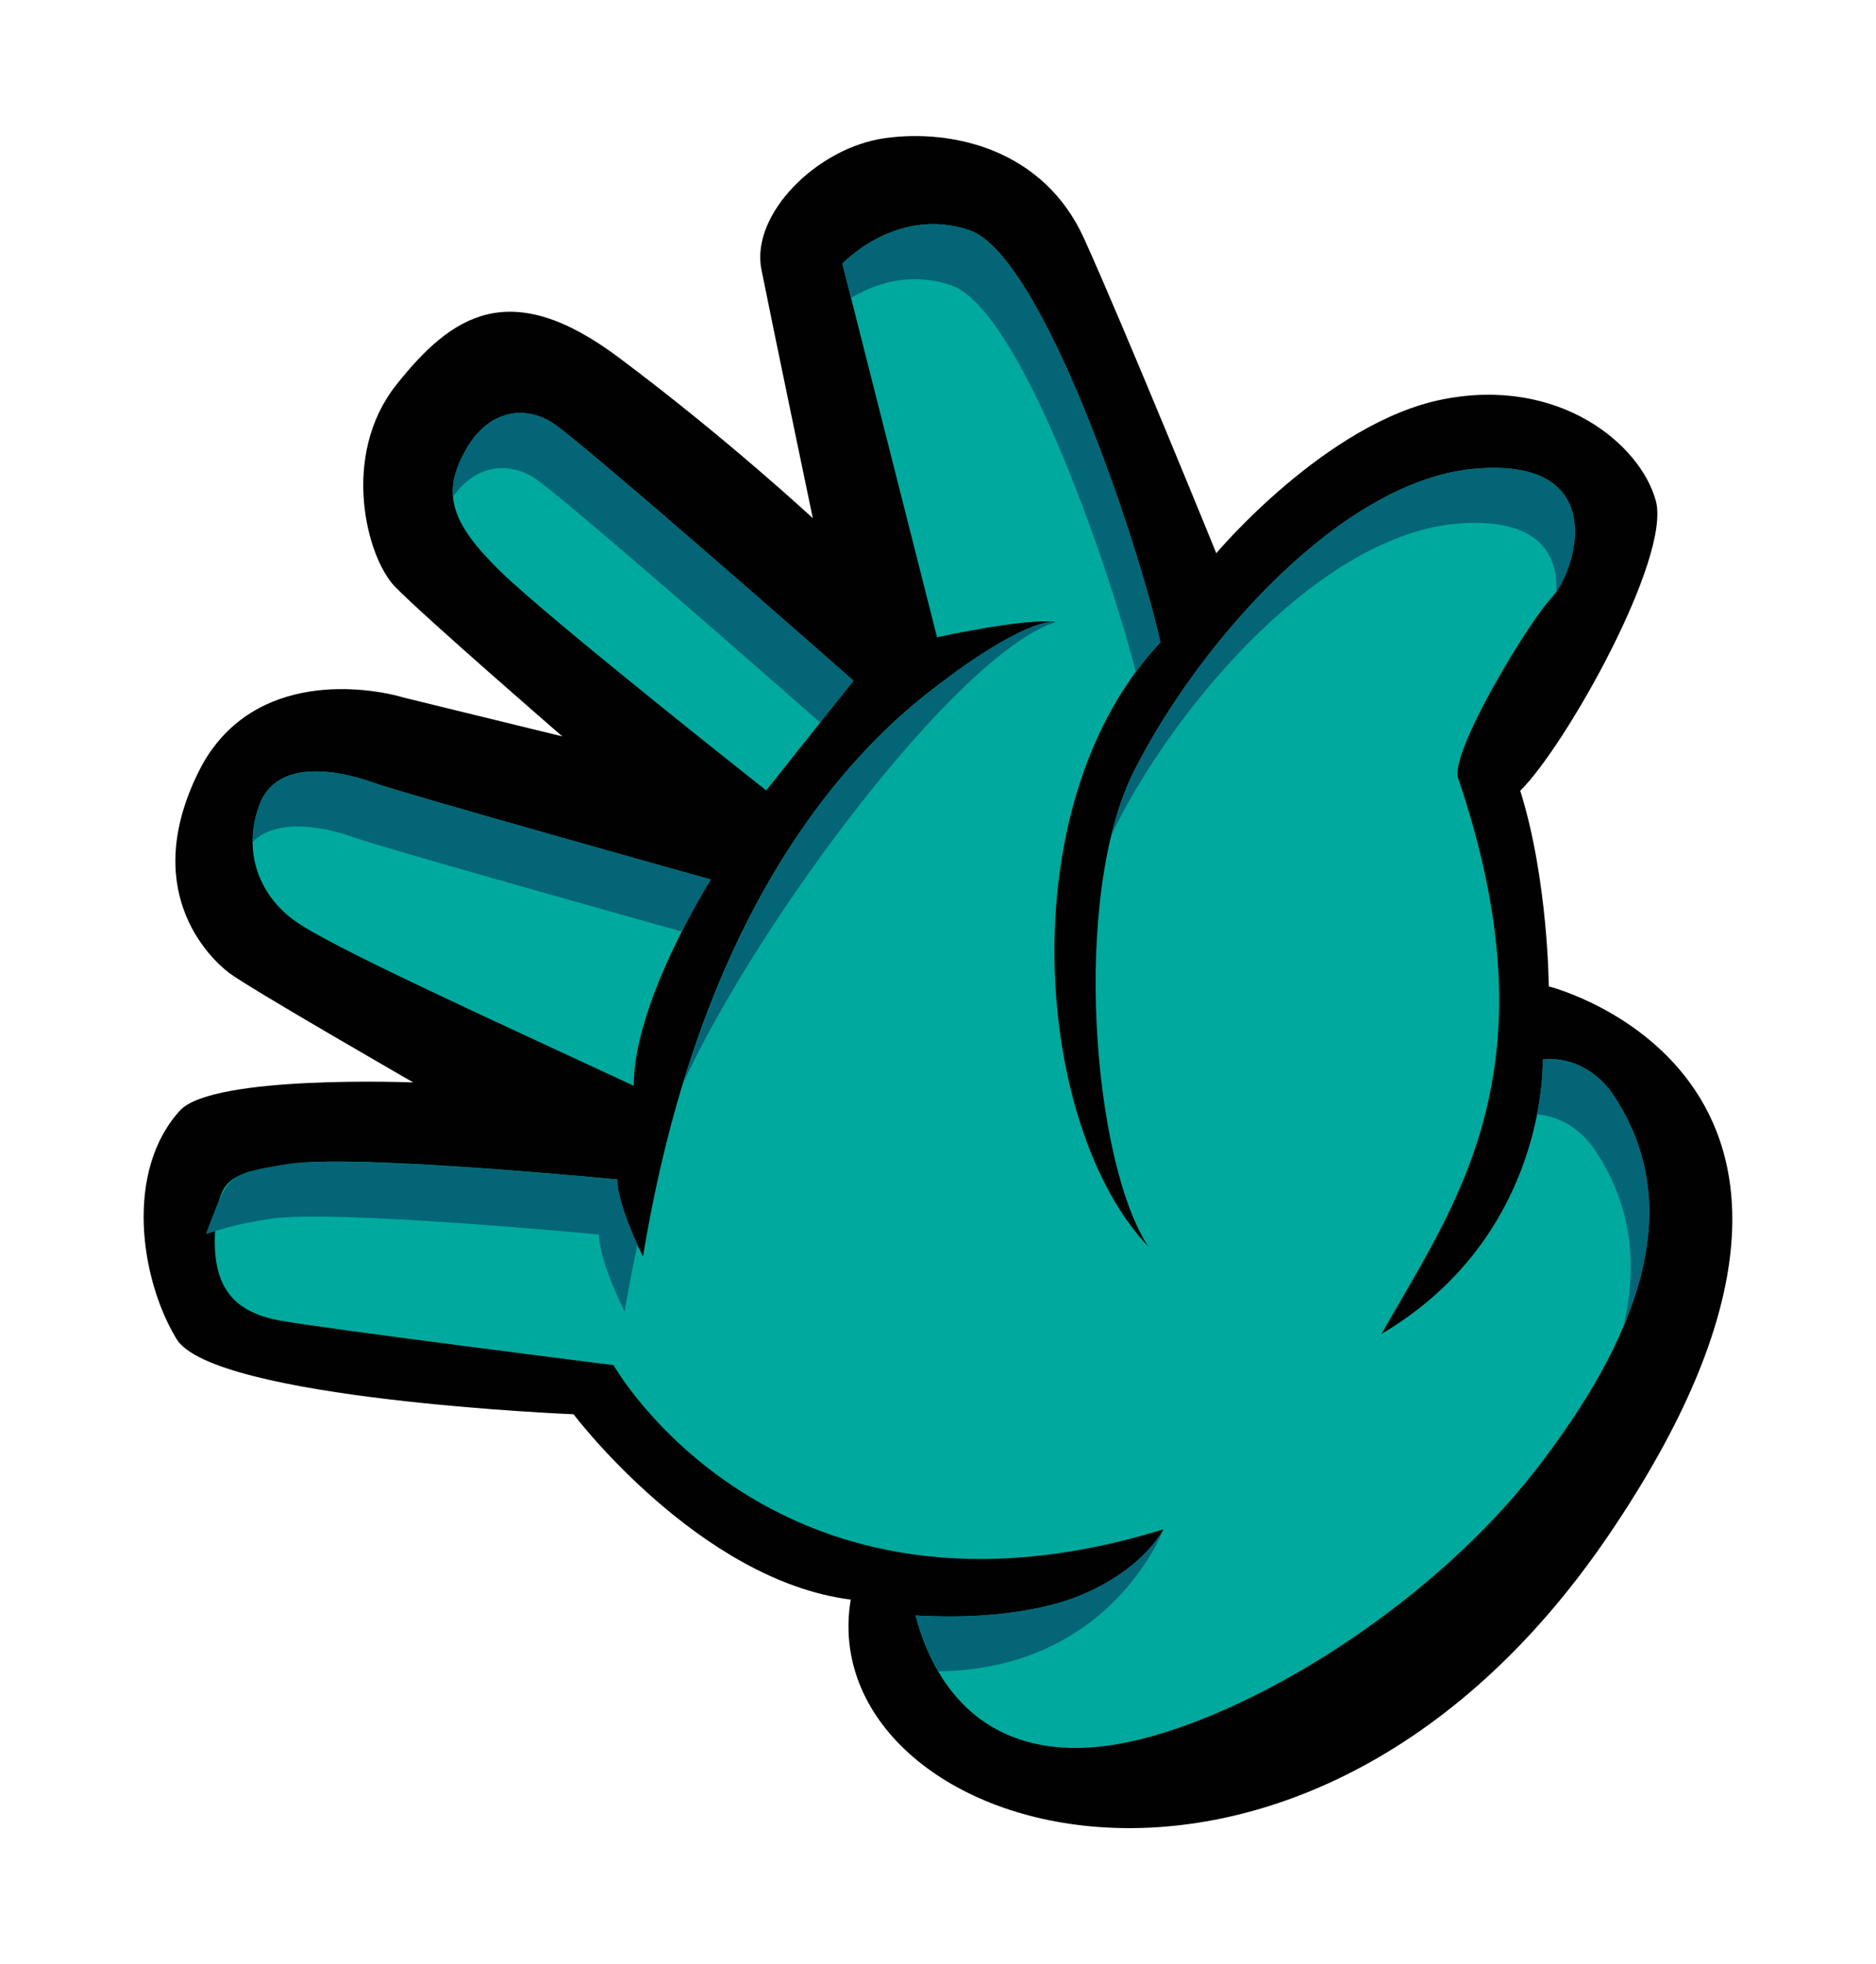 <?xml version="1.0" encoding="utf-8"?>
<!-- Generator: Adobe Illustrator 16.0.0, SVG Export Plug-In . SVG Version: 6.00 Build 0)  -->
<!DOCTYPE svg PUBLIC "-//W3C//DTD SVG 1.1//EN" "http://www.w3.org/Graphics/SVG/1.1/DTD/svg11.dtd">
<svg version="1.1" id="Layer_1" xmlns="http://www.w3.org/2000/svg" xmlns:xlink="http://www.w3.org/1999/xlink" x="0px" y="0px"
	 width="64px" height="67px" viewBox="0 0 64 67" enable-background="new 0 0 64 67" xml:space="preserve">
<g>
	<path fill="#010101" d="M52.836,33.647c0,0,12.615,3.173,2.036,18.73c-10.579,15.557-27.196,10.234-25.849,2.188
		c-5.177-0.654-9.456-6.322-9.456-6.322s-12.295-0.504-13.546-2.57c-1.25-2.064-1.77-5.746,0.132-7.805
		c1.164-1.213,7.944-0.945,7.944-0.945s-5.619-3.231-6.277-3.733c-0.662-0.499-3.165-2.875-0.921-7.104
		c1.812-3.233,5.639-2.66,6.906-2.282l5.378,1.315c0,0-4.738-4.104-5.708-5.106c-0.97-0.999-1.867-4.464,0.037-6.875
		c1.904-2.408,3.888-3.717,7.592-0.946c3.704,2.769,6.625,5.485,6.625,5.485s-1.377-6.596-1.753-8.485
		c-0.375-1.887,1.907-4.165,4.229-4.482c2.317-0.318,5.403,0.399,6.775,3.42c1.37,3.022,4.514,10.741,4.514,10.741
		s3.741-4.457,7.72-5.247c3.979-0.791,6.753,1.533,7.275,3.461c0.525,1.93-3.045,8.316-4.625,9.89
		C52.818,30.018,52.836,33.647,52.836,33.647z"/>
	<path fill="#00A99D" d="M39.69,52.167c0,0-1.299,3.342-8.457,2.939c0.86,3.264,3.296,5.303,7.64,4.232
		c4.34-1.072,10.119-4.811,13.522-9.201s5.298-8.973,2.554-12.915c-1.01-1.314-2.317-1.079-2.317-1.079s0.206,5.986-5.502,9.359
		c2.487-4.42,5.999-8.968,2.617-18.951c-0.309-0.852,2.379-5.309,3.19-6.17c0.812-0.863,2.07-4.757-2.557-4.398
		c-4.623,0.356-9.525,6.024-11.688,10.309c-2.165,4.284-1.41,13.387,0.488,16.236c-3.892-4.064-4.793-15.101,0.407-20.619
		c-0.778-3.488-4.041-13.217-6.52-14.057c-2.479-0.839-4.33,1.143-4.33,1.143l3.23,12.743c0,0,3.021-0.667,4.033-0.52
		c-4.208,1.396-11.617,6.793-14.065,21.647c-0.942-1.916-0.875-2.631-0.875-2.631s-9.005-0.877-11.106-0.529
		c-2.106,0.346-2.523,0.361-2.62,2.344c-0.098,1.98,0.75,2.721,2.207,2.996c1.456,0.27,11.39,1.523,11.39,1.523
		S26.418,56.274,39.69,52.167z"/>
	<path fill="#00A99D" d="M26.139,26.963l2.975-3.744c0,0-9.351-8.239-10.306-8.821c-0.957-0.579-2.183-0.407-2.952,1.008
		c-0.773,1.416-0.504,2.413,1.232,4.102C18.826,21.193,26.139,26.963,26.139,26.963z"/>
	<path fill="#00A99D" d="M24.248,30.002c0,0-2.636,4.167-2.627,7.037c-5.175-2.407-10.334-4.746-11.56-5.625
		c-1.227-0.879-1.803-2.375-1.208-3.965c0.594-1.591,2.712-1.168,3.844-0.764C13.829,27.092,24.248,30.002,24.248,30.002z"/>
	<g>
		<path fill="#046576" d="M32.444,9.731c2.296,0.777,5.265,9.182,6.306,13.188c0.261-0.354,0.539-0.69,0.838-1.01
			c-0.777-3.488-4.041-13.217-6.52-14.057c-2.48-0.839-4.33,1.143-4.33,1.143l0.296,1.166C29.812,9.693,31.025,9.25,32.444,9.731z"
			/>
		<path fill="#046576" d="M36.002,21.219c-0.766-0.112-2.821,1.182-4.195,2.302c-3.053,2.342-6.385,6.489-8.501,13.427
			C25.879,31.381,32.632,22.337,36.002,21.219z"/>
		<path fill="#046576" d="M49.755,17.859c2.743-0.211,3.411,1.071,3.336,2.331c0.789-1.136,1.63-4.544-2.71-4.207
			c-4.624,0.356-9.527,6.024-11.688,10.309c-0.323,0.638-0.579,1.386-0.778,2.202c0.049-0.111,0.1-0.222,0.152-0.323
			C40.229,23.885,45.131,18.216,49.755,17.859z"/>
		<path fill="#046576" d="M54.323,39.103c1.345,1.928,1.57,4.012,1.057,6.152c1.182-2.793,1.304-5.541-0.431-8.033
			c-1.01-1.316-2.317-1.08-2.317-1.08s0.021,0.755-0.198,1.869C52.902,38.05,53.674,38.253,54.323,39.103z"/>
		<path fill="#046576" d="M39.69,52.167c-1.033,1.729-3.352,2.586-4.589,2.74c-1.049,0.193-2.312,0.289-3.868,0.199
			c0.185,0.701,0.446,1.338,0.778,1.906C37.934,56.935,39.69,52.167,39.69,52.167z"/>
		<path fill="#046576" d="M20.437,42.112c0,0-0.068,0.715,0.874,2.629c0.13-0.789,0.277-1.549,0.435-2.287
			c-0.731-1.598-0.684-2.219-0.684-2.219s-9.152-0.877-11.255-0.529c-2.104,0.346-2.012,0.363-2.767,2.344c0,0.016,0,0.029,0,0.045
			c0.755-0.256,1.147-0.35,2.139-0.514C11.283,41.235,20.437,42.112,20.437,42.112z"/>
	</g>
	<path fill="#046576" d="M18.182,16.274c0.823,0.5,7.84,6.653,9.796,8.372l1.136-1.428c0,0-9.351-8.239-10.306-8.821
		c-0.957-0.579-2.183-0.407-2.952,1.008c-0.301,0.551-0.439,1.04-0.398,1.528C16.228,15.854,17.315,15.749,18.182,16.274z"/>
	<g>
		<path fill="#046576" d="M12.07,28.564c1.007,0.359,9.348,2.698,11.188,3.213c0.532-1.049,0.991-1.775,0.991-1.775
			s-10.42-2.91-11.552-3.316c-1.131-0.404-3.25-0.827-3.844,0.764c-0.162,0.432-0.23,0.856-0.229,1.263
			C9.479,27.874,11.122,28.223,12.07,28.564z"/>
	</g>
</g>
</svg>
